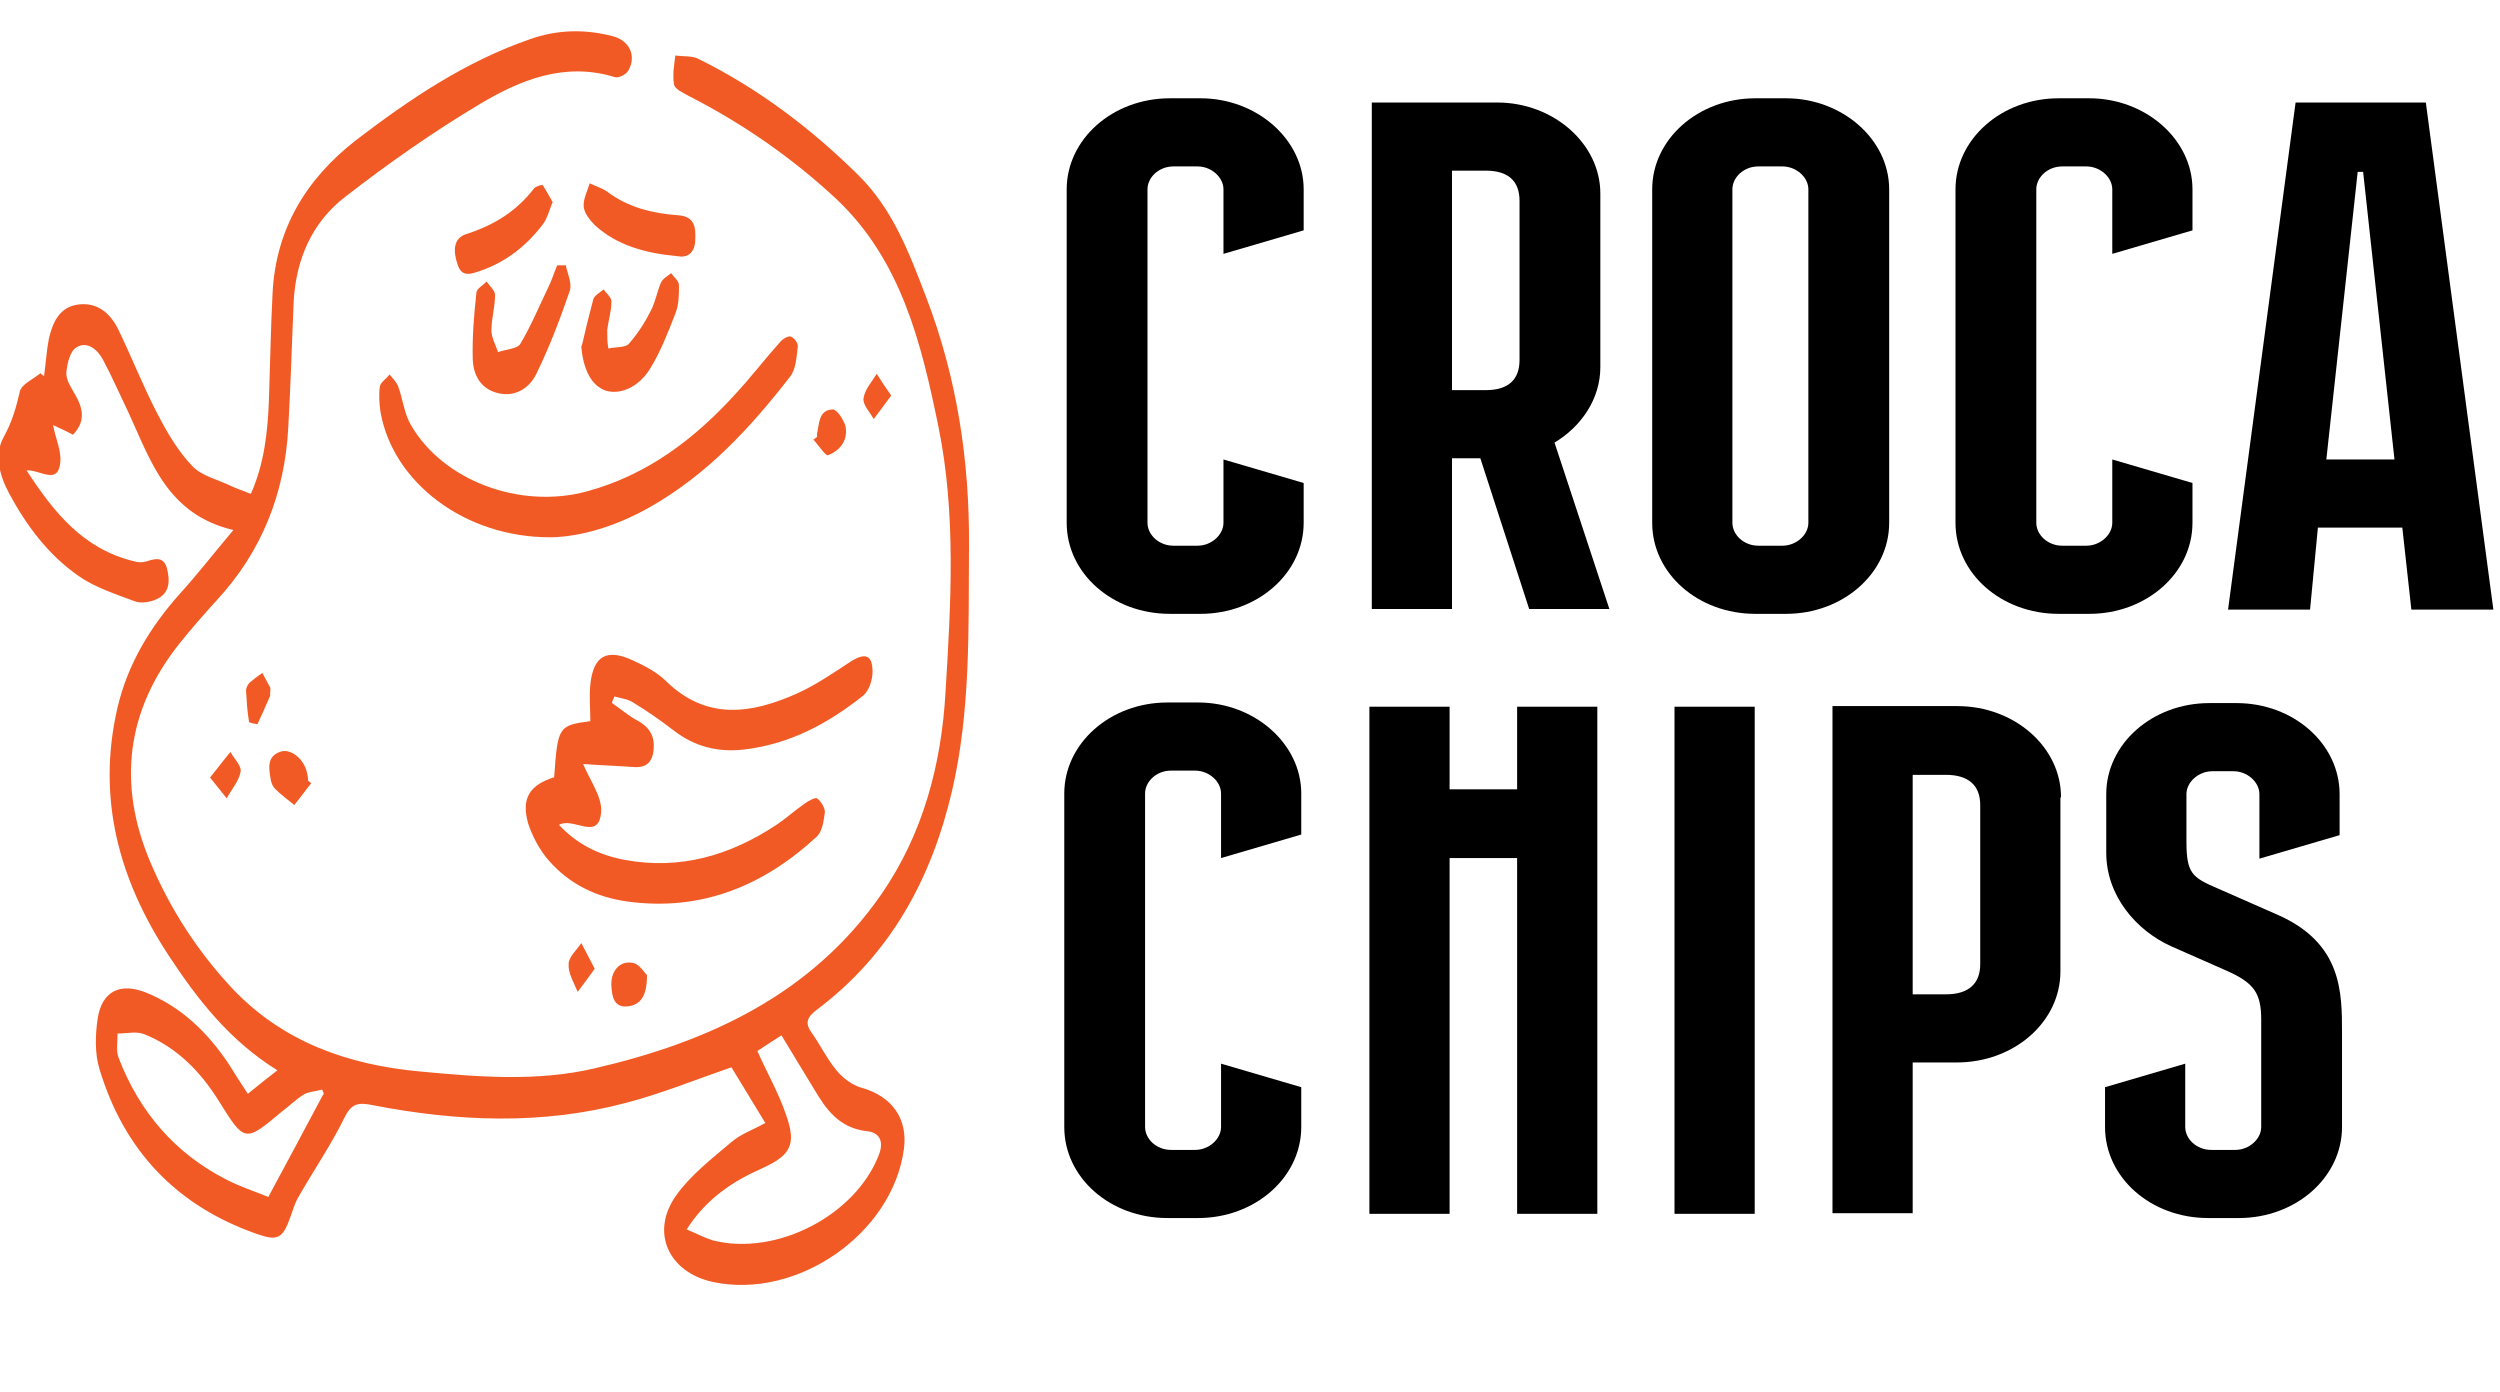 <?xml version="1.0" encoding="UTF-8"?>
<svg id="a" xmlns="http://www.w3.org/2000/svg" viewBox="0 0 414.6 230.8">
    <path d="M126.9,186.2c-2-3.3-3.9-6.4-5.6-9.2-6.1,2.1-11.7,4.4-17.5,5.9-13.9,3.7-27.9,3.1-41.9.4-2.4-.5-3.6-.4-4.8,2.1-2.2,4.5-5.1,8.7-7.6,13.1-.6,1-.9,2.1-1.3,3.2-1.3,3.7-2.1,4.2-5.7,2.9-13.4-4.7-22-14-26-27.3-.8-2.6-.7-5.7-.3-8.4.7-4.5,3.7-6,8-4.3,5.9,2.4,10.2,6.6,13.7,11.8,1,1.6,2,3.2,3.2,5,1.7-1.4,3.1-2.5,4.9-3.9-7.9-4.9-13.2-11.7-18-19-8.3-12.6-12-26.2-8.5-41.2,1.7-7.2,5.4-13.3,10.3-18.8,3-3.3,5.7-6.8,8.9-10.6-11-2.6-13.7-11.5-17.4-19.5-1.4-2.9-2.7-5.9-4.2-8.7-.9-1.7-2.6-3.2-4.4-2.1-1.1.6-1.6,2.8-1.7,4.3,0,1.2.8,2.4,1.5,3.6,1.3,2.3,1.7,4.4-.4,6.6-1.1-.6-2.2-1.1-3.3-1.6.4,2.2,1.4,4.2,1.2,6.2-.4,3.8-3.3,1.2-5.6,1.3,4.6,7.1,9.5,13.1,17.9,15.1.6.2,1.4.2,2,0,1.5-.5,2.9-.8,3.4,1.2.5,2,.5,4.1-1.8,5.1-1.1.5-2.6.7-3.6.3-3.2-1.2-6.6-2.3-9.3-4.2-5-3.5-8.6-8.3-11.5-13.7-1.6-3-2.5-6.4-.9-9.3,1.4-2.5,2.1-5,2.7-7.6.3-1.2,2.2-2,3.4-3,.2.2.4.3.6.5.3-2.1.4-4.1.8-6.2.6-2.6,1.7-5.3,4.9-5.7,3.1-.4,5.2,1.4,6.5,3.9,2.3,4.7,4.2,9.6,6.6,14.2,1.6,3.1,3.4,6.2,5.8,8.7,1.5,1.6,4.1,2.2,6.2,3.2,1.1.5,2.2.9,3.5,1.4,2.2-4.9,2.8-10.2,3-15.6.2-5.9.3-11.8.6-17.6.5-10.6,5.5-19,13.9-25.5,8.9-6.8,18.1-13,28.8-16.7,4.5-1.6,9.1-1.7,13.7-.5,2.8.7,4,3.3,2.6,5.7-.3.6-1.6,1.3-2.2,1.1-8.4-2.6-15.8.5-22.5,4.5-7.7,4.6-15.1,9.8-22.2,15.3-5.6,4.3-8.2,10.4-8.6,17.4-.3,7-.5,14-.9,21-.6,10.9-4.4,20.5-11.9,28.6-2.1,2.3-4.2,4.7-6.2,7.2-8.8,11.1-10.2,23.3-4.8,36.1,3.3,7.8,7.8,14.8,13.6,21,8.4,8.9,19.2,12.7,31.2,13.8,9.6.9,19.3,1.7,28.8-.5,19.1-4.4,36.1-12.3,47.6-28.8,7-10.1,10-21.6,10.7-33.5.9-14.8,1.8-29.7-1.2-44.3-2.8-13.6-6.1-27.4-16.9-37.6-7.3-6.8-15.5-12.5-24.5-17.1-.9-.5-2.2-1.1-2.4-1.8-.3-1.6,0-3.3.2-4.9,1.3.2,2.8,0,3.9.6,9.9,4.9,18.6,11.5,26.4,19.2,5.8,5.7,8.5,13,11.3,20.3,5.1,13.3,7.2,27.1,7.1,41.3-.1,13.6.3,27.1-2.8,40.5-3.4,14.6-10.2,27.2-22.5,36.4-1.7,1.3-1.9,2.3-.7,3.9,1.4,2,2.5,4.3,4.1,6.2,1,1.2,2.6,2.4,4.1,2.8,5,1.4,7.7,5.1,7,10.2-1.9,14-17.7,25-31.7,22-7.3-1.6-10.4-8.2-6.1-14.3,2.4-3.4,5.9-6.1,9.2-8.9,1.5-1.3,3.5-2,5.7-3.2ZM113.9,203.9c1.7.7,3,1.4,4.3,1.8,10.6,2.7,23.8-4.2,27.6-14.3.8-2.2,0-3.6-2-3.8-4.6-.5-6.8-3.6-8.8-7-1.8-2.9-3.5-5.8-5.4-8.9-1.6,1-2.9,1.9-4,2.6,1.7,3.8,3.6,7.1,4.8,10.7,1.7,4.8.7,6.6-3.9,8.7-5,2.2-9.4,5.1-12.7,10.3ZM53.7,181.5c0-.3-.2-.6-.3-.8-1,.3-2.1.3-3,.8-1.3.8-2.4,1.9-3.6,2.8-6.2,5.2-6.2,5.2-10.5-1.7-3-4.8-6.9-8.9-12.4-11.1-1.3-.5-2.9-.1-4.4-.1,0,1.4-.3,2.9.2,4.1,3.4,8.8,9.2,15.7,17.8,20.1,2.3,1.2,4.8,2,7,2.9,3.2-6,6.2-11.5,9.1-17Z" fill="#f15a24"/>
    <path d="M101.5,116.6c1.5,1,2.8,2.2,4.4,3,1.9,1.1,2.7,2.6,2.5,4.7-.2,2-1.1,3.1-3.4,2.9-2.8-.2-5.7-.3-8.3-.5,1.2,2.8,3.1,5.4,3,7.8-.3,5.2-4.6.9-7,2.3,3,3.2,6.6,5,10.9,5.8,9.1,1.7,17.4-.7,25-5.7,1.7-1.1,3.2-2.5,4.8-3.6.7-.5,1.8-1.1,2.1-.9.7.5,1.3,1.6,1.3,2.3-.2,1.4-.4,3.2-1.4,4.1-8.8,8.1-19.1,12.4-31.4,10.7-5.1-.7-9.6-2.9-13-6.8-1.5-1.7-2.7-4-3.4-6.1-1.2-4.2.2-6.4,4.3-7.7.6-8.4.7-8.6,6-9.3,0-2-.2-4.1,0-6.1.5-4.7,2.7-6,7-4,2,.9,4.1,2,5.6,3.5,6.7,6.5,14.1,5.4,21.7,2,3.1-1.4,6-3.4,8.9-5.3,2.4-1.5,3.6-1.1,3.6,1.7,0,1.4-.6,3.2-1.6,4-5.8,4.6-12.1,8-19.7,8.9-4.4.5-8.2-.5-11.6-3.1-2.2-1.7-4.5-3.3-6.8-4.7-.9-.6-2.1-.7-3.1-1-.1.3-.3.6-.4,1Z" fill="#f15a24"/>
    <path d="M91.4,89.1c-14.4.1-26.3-9.2-28.3-20.8-.2-1.4-.3-2.9-.1-4.2.1-.7,1.1-1.3,1.6-2,.5.6,1.1,1.2,1.4,1.9.8,2.1,1,4.5,2.1,6.4,5.3,9.3,18.1,14.1,29.2,11.1,10-2.7,17.9-8.7,24.7-16.2,2.5-2.7,4.8-5.7,7.3-8.5.4-.5,1.3-1.1,1.8-1,.6.2,1.3,1.1,1.2,1.7-.2,1.7-.3,3.8-1.3,5-6.6,8.5-13.8,16.3-23.4,21.7-5.5,3.1-11.3,4.8-16.1,4.9Z" fill="#f15a24"/>
    <path d="M93.8,43.9c.3,1.4,1.1,3.1.7,4.3-1.6,4.7-3.4,9.4-5.6,13.9-1.1,2.2-3.4,3.8-6.3,3.1-2.9-.7-4.1-3-4.2-5.6-.1-3.7.2-7.3.6-11,0-.7,1.1-1.3,1.7-1.9.5.7,1.4,1.5,1.4,2.2,0,2-.6,3.9-.6,5.9,0,1.2.7,2.4,1.1,3.6,1.3-.5,3.2-.5,3.7-1.4,1.8-3,3.1-6.2,4.6-9.3.6-1.2,1-2.5,1.5-3.7.4,0,.9,0,1.3,0Z" fill="#f15a24"/>
    <path d="M96.5,57.3c.6-2.6,1.2-5.1,1.9-7.7.2-.6,1.1-1.1,1.7-1.6.5.7,1.3,1.3,1.3,2,0,1.6-.5,3.1-.7,4.7,0,1,0,2.1.2,3.1,1.2-.3,2.8-.1,3.4-.8,1.5-1.7,2.7-3.6,3.7-5.6.7-1.4,1-3.1,1.6-4.5.3-.7,1.1-1.1,1.7-1.6.5.7,1.3,1.3,1.3,2,0,1.6,0,3.2-.6,4.7-1.2,3.1-2.4,6.2-4.1,9-1.9,3.2-5,4.5-7.4,3.8-2.4-.8-3.8-3.5-4.1-7.4Z" fill="#f15a24"/>
    <path d="M112.5,42.5c-5.5-.5-10.2-1.8-13.9-5.2-.8-.8-1.7-2-1.8-3-.1-1.3.6-2.6,1-3.9,1,.5,2.1.8,2.9,1.4,3.5,2.6,7.5,3.6,11.8,3.9,2.7.2,2.9,2,2.8,4,0,2.1-1.2,3.1-2.8,2.8Z" fill="#f15a24"/>
    <path d="M91.6,33.6c-.5,1.3-.8,2.5-1.5,3.5-2.7,3.6-6.1,6.3-10.4,7.8-1.5.5-3.1,1.2-3.8-1-.7-2-.9-4.4,1.5-5.1,4.6-1.5,8.3-3.8,11.2-7.6.3-.3,1.3-.6,1.4-.5.6.9,1.1,1.9,1.7,2.9Z" fill="#f15a24"/>
    <path d="M51.7,129.8c-1,1.2-1.9,2.5-2.9,3.7-1.1-.9-2.2-1.7-3.2-2.7-.4-.4-.6-1-.7-1.5-.3-1.8-.7-3.8,1.5-4.6,1.7-.7,4,1.1,4.5,3.4.1.5.2.9.2,1.4.2.1.4.3.5.4Z" fill="#f15a24"/>
    <path d="M107.3,161.7c0,3.4-1,5-3.3,5.2-2.2.2-2.5-1.7-2.6-3.3-.2-2.5,1.4-4.4,3.6-3.9,1.1.2,1.9,1.7,2.3,2Z" fill="#f15a24"/>
    <path d="M44.8,115.1c0,0,0,.2,0,.3-.7,1.6-1.4,3.2-2.1,4.7,0,0-1.4-.2-1.4-.4-.3-1.7-.4-3.5-.5-5.2,0-.4.3-1,.6-1.3.7-.6,1.4-1.1,2.1-1.6.4.8.9,1.6,1.3,2.4.1.3,0,.7,0,1.1,0,0,0,0,0,0Z" fill="#f15a24"/>
    <path d="M135.5,72.5c0-.2,0-.4,0-.6.4-1.6.2-3.9,2.6-4,.7,0,1.8,1.7,2.1,2.7.5,2.3-.8,4.1-2.9,4.9-.4.1-1.6-1.7-2.4-2.6.2-.1.4-.3.5-.4Z" fill="#f15a24"/>
    <path d="M34.8,129c1.3-1.7,2.4-3,3.4-4.3.6,1.1,1.9,2.3,1.7,3.3-.3,1.6-1.5,2.9-2.3,4.4-.8-1-1.6-2-2.8-3.5Z" fill="#f15a24"/>
    <path d="M98.6,160.7c-1,1.4-1.9,2.6-2.8,3.8-.6-1.5-1.6-3.1-1.5-4.6,0-1.2,1.3-2.3,2.1-3.5.7,1.3,1.3,2.5,2.2,4.2Z" fill="#f15a24"/>
    <path d="M147.8,65.6c-1.1,1.5-2,2.7-2.9,3.9-.6-1.1-1.8-2.3-1.7-3.4.2-1.5,1.4-2.8,2.2-4.1.7,1.1,1.4,2.2,2.4,3.6Z" fill="#f15a24"/>
    <path d="M202.9,76.2l13.3,3.9v6.6c0,8.4-7.7,15.1-17.1,15.1h-5.1c-9.5,0-17.1-6.7-17.1-15.1V31.4c0-8.3,7.6-15.1,17.1-15.1h5.1c9.3,0,17.1,6.8,17.1,15.1v6.8l-13.3,3.9v-10.7c0-2-2-3.8-4.3-3.8h-4c-2.4,0-4.3,1.8-4.3,3.8v55.3c0,2,1.9,3.8,4.3,3.8h4c2.3,0,4.3-1.8,4.3-3.8v-10.5Z"/>
    <path d="M245.3,76h-4.5v25h-13.3V17h20.8c9.3,0,17.1,6.8,17.1,15.1v28.8c0,5.2-3.1,9.8-7.6,12.5l9.1,27.6h-13.3l-8.1-25ZM246.4,64.7c3.7,0,5.6-1.7,5.6-5v-26.4c0-3.3-1.9-5-5.6-5h-5.6v36.4h5.6Z"/>
    <path d="M274,86.7V31.4c0-8.3,7.6-15.1,17.1-15.1h5.1c9.3,0,17.1,6.8,17.1,15.1v55.3c0,8.4-7.7,15.1-17.1,15.1h-5.1c-9.5,0-17.1-6.7-17.1-15.1ZM287.3,31.4v55.3c0,2,1.9,3.8,4.3,3.8h4c2.3,0,4.3-1.8,4.3-3.8V31.4c0-2-2-3.8-4.3-3.8h-4c-2.4,0-4.3,1.8-4.3,3.8Z"/>
    <path d="M350.3,76.2l13.3,3.9v6.6c0,8.4-7.7,15.1-17.1,15.1h-5.1c-9.5,0-17.1-6.7-17.1-15.1V31.4c0-8.3,7.6-15.1,17.1-15.1h5.1c9.3,0,17.1,6.8,17.1,15.1v6.8l-13.3,3.9v-10.7c0-2-2-3.8-4.3-3.8h-4c-2.4,0-4.3,1.8-4.3,3.8v55.3c0,2,1.9,3.8,4.3,3.8h4c2.3,0,4.3-1.8,4.3-3.8v-10.5Z"/>
    <path d="M413.5,101.1h-13.6l-1.5-13.6h-14l-1.3,13.6h-13.6l11.2-84.1h21.6l11.2,84.1ZM397.1,76.2l-5.2-47.7h-.9l-5.2,47.7h11.3Z"/>
    <path d="M202.5,176.4l13.3,3.9v6.6c0,8.4-7.7,15.1-17.1,15.1h-5.1c-9.5,0-17.1-6.7-17.1-15.1v-55.3c0-8.3,7.6-15.1,17.1-15.1h5.1c9.3,0,17.1,6.8,17.1,15.1v6.8l-13.3,3.9v-10.7c0-2-2-3.8-4.3-3.8h-4c-2.4,0-4.3,1.8-4.3,3.8v55.3c0,2,1.9,3.8,4.3,3.8h4c2.3,0,4.3-1.8,4.3-3.8v-10.5Z"/>
    <path d="M264.9,117.2v84.1h-13.3v-59h-11.2v59h-13.3v-84.1h13.3v13.7h11.2v-13.7h13.3Z"/>
    <path d="M277.7,117.2h13.3v84.1h-13.3v-84.1Z"/>
    <path d="M341.7,132.3v28.8c0,8.4-7.7,15.1-17.2,15.1h-7.3v25h-13.3v-84.1h20.7c9.5,0,17.2,6.8,17.2,15.1ZM328.4,133.5c0-3.3-2-5-5.7-5h-5.5v36.4h5.5c3.7,0,5.7-1.7,5.7-5v-26.4Z"/>
    <path d="M388.4,171.2v15.7c0,8.4-7.7,15.1-17.1,15.1h-5.1c-9.5,0-17.1-6.7-17.1-15.1v-6.6l13.3-3.9v10.5c0,2,1.9,3.8,4.3,3.8h4c2.3,0,4.3-1.8,4.3-3.8v-17.8c0-4.4-1.2-6.1-5.7-8.1l-9.3-4.1c-5.7-2.6-10.7-8.3-10.7-15.5v-9.7c0-8.3,7.6-15.1,17.1-15.1h4.5c9.5,0,17.1,6.8,17.1,15.1v6.8l-13.3,3.9v-10.7c0-2-2-3.8-4.3-3.8h-3.5c-2.3,0-4.3,1.8-4.3,3.8v7.8c0,5.3.9,6,5.1,7.8l10,4.4c10.7,4.7,10.7,12.8,10.7,19.6Z"/>
</svg>